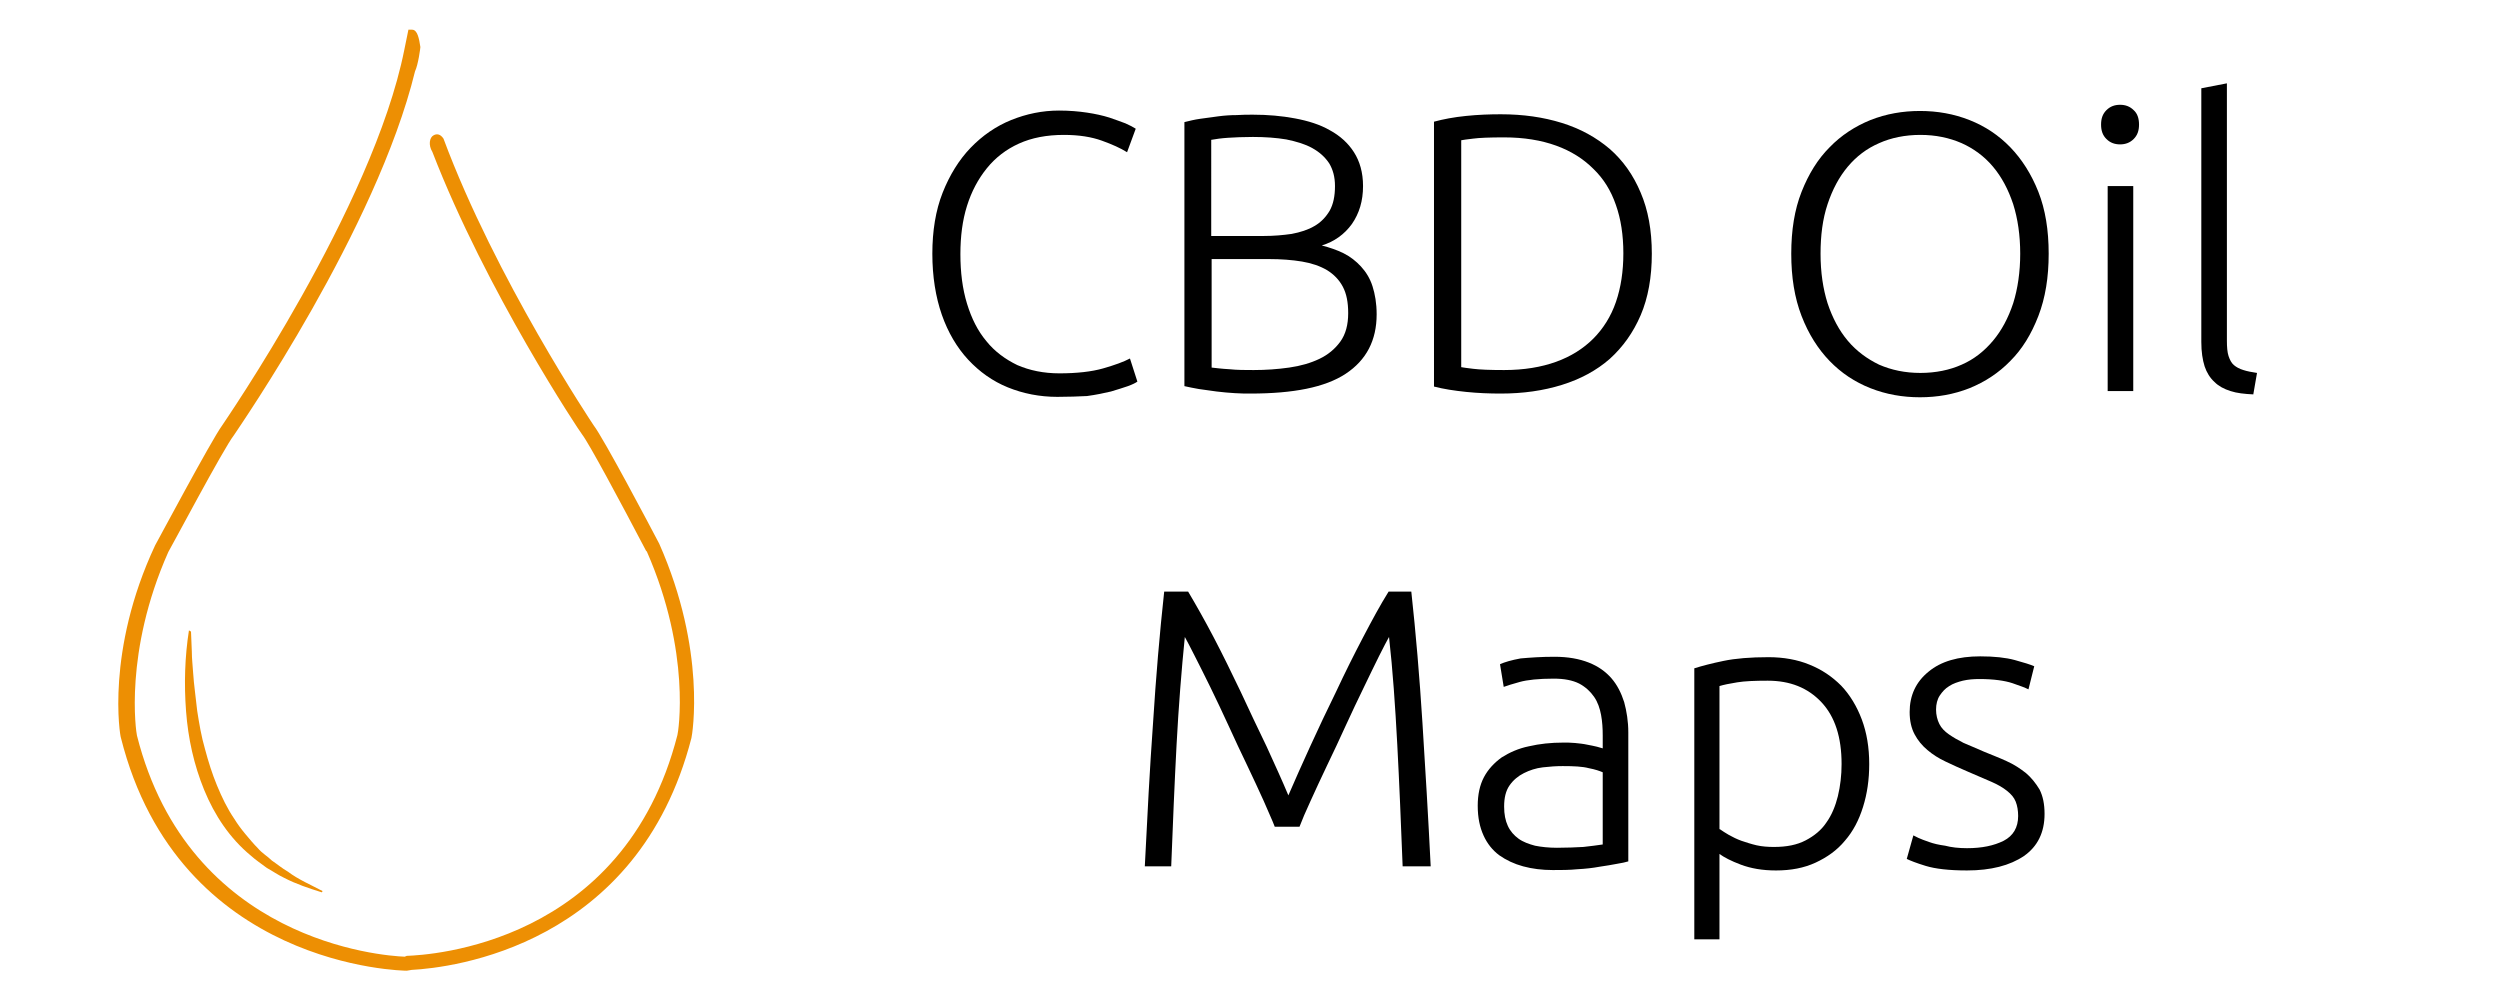 <?xml version="1.0" encoding="utf-8"?>
<!-- Generator: Adobe Illustrator 21.1.0, SVG Export Plug-In . SVG Version: 6.00 Build 0)  -->
<svg version="1.1" id="Layer_1" xmlns="http://www.w3.org/2000/svg" xmlns:xlink="http://www.w3.org/1999/xlink" x="0px" y="0px"
	 viewBox="0 0 606 239" style="enable-background:new 0 0 606 239;" xml:space="preserve">
<style type="text/css">
	.st0{fill:#ED8F03;}
	.st1{fill:#000;}
</style>
<g>
	<path class="st0" d="M29.3,178.8c14,55.8,68.6,56.5,69.3,56.5l1.2-0.2c9.6-0.5,54.8-5.7,67.8-56.2c0.2-0.8,3.7-21.1-7.8-47.1
		c-2.2-4.2-13.5-25.6-15.9-28.7c-0.2-0.3-23.8-35.6-36.4-69.5c-0.8-1.2-1.7-1.2-2.4-0.8c-1,0.5-1.3,2.4-0.3,4
		c13,33.7,35.9,68.1,36.3,68.5c1.7,2.2,9.1,16,15.5,28.2l0.2,0.2c10.8,24.6,7.6,43.9,7.4,44.5c-13,50.8-60.2,53.3-65.6,53.5
		l-0.5,0.2c-5.4-0.2-52.3-3.7-64.9-53.6c-0.2-0.8-3.2-20.2,7.6-44.5c0.2-0.2,13.5-25.3,15.9-28.3c1.3-2,34.6-50.1,43.9-88.2l0,0
		c0.8-1.7,1.3-5.7,1.3-5.9c-0.3-2-0.7-4.2-2-4.2h-0.2h-0.7l-1,4.9c-7.6,38.1-43.9,90.6-44.2,91.1c-2.5,3.4-16,28.7-16.2,29
		C25.6,157.8,29.1,178.4,29.3,178.8L29.3,178.8z"/>
	<g>
		<path class="st0" d="M46.3,153.1l0.2,4.9c0,1.7,0.2,3.2,0.3,4.9c0.2,3.2,0.7,6.4,1,9.4c0.5,3.2,1,6.2,1.9,9.3
			c0.8,3,1.7,5.9,2.9,8.8c1.2,2.9,2.5,5.6,4.2,8.1c0.8,1.3,1.7,2.5,2.7,3.7c1,1.2,2,2.4,3,3.4c1,1.2,2.4,2,3.4,3
			c1.2,0.8,2.5,1.9,3.9,2.7c2.5,1.9,5.6,3.2,8.4,4.7l-0.2,0.3c-3.2-1-6.2-2-9.1-3.5c-1.5-0.7-2.9-1.7-4.2-2.4c-1.3-1-2.7-1.9-3.9-3
			c-5.1-4.2-8.8-9.8-11.3-15.9c-2.5-6.1-3.9-12.5-4.4-19.1c-0.5-6.6-0.3-13.2,0.7-19.6L46.3,153.1z"/>
	</g>
</g>
<g>
	<path class="st1" d="M256.3,96.2c-4.3,0-8.3-0.8-12-2.3c-3.7-1.5-6.9-3.8-9.6-6.7c-2.7-2.9-4.9-6.6-6.4-10.9
		C226.8,72,226,67,226,61.5s0.8-10.5,2.5-14.8c1.7-4.3,4-8,6.8-10.9c2.8-2.9,6.1-5.2,9.8-6.7c3.7-1.5,7.6-2.3,11.6-2.3
		c2.5,0,4.8,0.2,6.8,0.5c2,0.3,3.8,0.7,5.4,1.2c1.5,0.5,2.8,1,3.9,1.4c1.1,0.5,1.9,0.9,2.5,1.3l-2.1,5.7c-1.6-1-3.6-1.9-6.1-2.8
		c-2.5-0.9-5.5-1.4-9.2-1.4c-4.2,0-7.8,0.7-10.9,2.1c-3.1,1.4-5.7,3.4-7.8,6c-2.1,2.6-3.7,5.6-4.8,9.1c-1.1,3.5-1.6,7.4-1.6,11.7
		c0,4.4,0.5,8.4,1.6,12c1.1,3.6,2.6,6.6,4.7,9.1c2,2.5,4.6,4.4,7.5,5.8c3,1.3,6.4,2,10.2,2c4.2,0,7.8-0.4,10.6-1.2
		c2.8-0.8,5-1.6,6.5-2.4l1.8,5.6c-0.4,0.3-1.2,0.7-2.3,1.1c-1.1,0.4-2.5,0.8-4.1,1.3c-1.7,0.4-3.6,0.8-5.8,1.1
		C261.5,96.1,259,96.2,256.3,96.2z"/>
	<path class="st1" d="M303.1,95.4c-1.1,0-2.4,0-3.8-0.1c-1.4-0.1-2.9-0.2-4.4-0.4c-1.5-0.2-2.9-0.4-4.3-0.6
		c-1.3-0.2-2.5-0.5-3.5-0.7v-64c1.2-0.3,2.4-0.6,3.8-0.8c1.4-0.2,2.9-0.4,4.4-0.6c1.5-0.2,3-0.3,4.4-0.3c1.4-0.1,2.8-0.1,4-0.1
		c3.6,0,7,0.3,10.2,0.9c3.2,0.6,6.1,1.5,8.5,2.9c2.4,1.3,4.4,3.1,5.8,5.3c1.4,2.2,2.2,4.9,2.2,8.2c0,3.6-0.9,6.6-2.7,9.2
		c-1.8,2.5-4.3,4.3-7.3,5.2c1.9,0.5,3.7,1.1,5.3,1.9c1.6,0.8,3,1.9,4.2,3.2s2.2,2.9,2.8,4.8s1,4.1,1,6.8c0,6.3-2.5,11.1-7.5,14.4
		S313.5,95.4,303.1,95.4z M293.7,57.2h12.7c2.4,0,4.6-0.2,6.7-0.5c2.1-0.4,4-1,5.5-1.9c1.6-0.9,2.8-2.2,3.7-3.7
		c0.9-1.6,1.3-3.6,1.3-6c0-2.2-0.5-4-1.4-5.5c-1-1.5-2.3-2.7-4.1-3.7c-1.8-1-3.9-1.6-6.3-2.1c-2.4-0.4-5.1-0.6-8.1-0.6
		c-2.4,0-4.4,0.1-6,0.2c-1.6,0.1-3,0.3-4.1,0.5V57.2z M293.7,62.8v26.3c1,0.1,2.4,0.3,4.3,0.4c1.9,0.2,3.9,0.2,5.9,0.2
		c2.9,0,5.8-0.2,8.6-0.6c2.8-0.4,5.2-1.1,7.3-2.1c2.1-1,3.8-2.4,5.1-4.2c1.3-1.8,1.9-4.1,1.9-6.9c0-2.6-0.4-4.7-1.3-6.4
		c-0.9-1.7-2.2-3-3.8-4c-1.7-1-3.7-1.7-6.1-2.1c-2.4-0.4-5.1-0.6-8-0.6H293.7z"/>
	<path class="st1" d="M400.4,61.5c0,5.7-0.9,10.7-2.7,14.9c-1.8,4.2-4.3,7.7-7.5,10.6c-3.2,2.8-7.1,4.9-11.6,6.3
		c-4.5,1.4-9.4,2.1-14.8,2.1c-2.7,0-5.5-0.1-8.4-0.4c-2.9-0.3-5.5-0.7-7.8-1.3V29.5c2.2-0.6,4.8-1.1,7.8-1.4
		c2.9-0.3,5.8-0.4,8.4-0.4c5.4,0,10.3,0.7,14.8,2.1c4.5,1.4,8.3,3.5,11.6,6.3c3.2,2.8,5.7,6.3,7.5,10.6
		C399.5,50.9,400.4,55.8,400.4,61.5z M354.2,89c0.4,0.1,1.4,0.2,2.9,0.4c1.6,0.2,4.1,0.3,7.5,0.3c4.8,0,9-0.7,12.6-2
		c3.6-1.3,6.6-3.2,9-5.6c2.4-2.4,4.3-5.4,5.5-8.9c1.2-3.5,1.8-7.4,1.8-11.8c0-4.4-0.6-8.3-1.8-11.7c-1.2-3.5-3-6.4-5.5-8.8
		c-2.4-2.4-5.4-4.3-9-5.6c-3.6-1.3-7.8-2-12.6-2c-3.5,0-6,0.1-7.5,0.3c-1.6,0.2-2.5,0.3-2.9,0.4V89z"/>
	<path class="st1" d="M496.6,61.5c0,5.7-0.8,10.7-2.5,15.1c-1.7,4.4-3.9,8-6.8,10.9c-2.8,2.9-6.2,5.1-9.9,6.6
		c-3.8,1.5-7.8,2.2-12,2.2s-8.2-0.7-12-2.2c-3.8-1.5-7.1-3.7-9.9-6.6c-2.8-2.9-5.1-6.5-6.8-10.9c-1.7-4.4-2.5-9.4-2.5-15.1
		c0-5.7,0.8-10.7,2.5-15c1.7-4.3,3.9-7.9,6.8-10.8c2.8-2.9,6.2-5.1,9.9-6.6c3.8-1.5,7.8-2.2,12-2.2s8.2,0.7,12,2.2
		c3.8,1.5,7.1,3.7,9.9,6.6c2.8,2.9,5.1,6.5,6.8,10.8C495.8,50.8,496.6,55.8,496.6,61.5z M489.7,61.5c0-4.5-0.6-8.5-1.7-12
		c-1.2-3.6-2.8-6.6-4.9-9.1s-4.7-4.4-7.6-5.7c-3-1.3-6.3-2-10-2c-3.7,0-7.1,0.7-10,2c-3,1.3-5.5,3.2-7.6,5.7s-3.7,5.5-4.9,9.1
		c-1.2,3.6-1.7,7.6-1.7,12c0,4.5,0.6,8.5,1.7,12c1.2,3.6,2.8,6.6,4.9,9.1s4.7,4.4,7.6,5.8c3,1.3,6.3,2,10,2c3.7,0,7.1-0.7,10-2
		c3-1.3,5.5-3.3,7.6-5.8s3.7-5.5,4.9-9.1C489.1,70,489.7,65.9,489.7,61.5z"/>
	<path class="st1" d="M518.5,30.2c0,1.5-0.4,2.6-1.3,3.5c-0.9,0.9-2,1.3-3.3,1.3c-1.3,0-2.4-0.4-3.3-1.3c-0.9-0.9-1.3-2-1.3-3.5
		c0-1.5,0.4-2.6,1.3-3.5c0.9-0.9,2-1.3,3.3-1.3c1.3,0,2.4,0.4,3.3,1.3C518.1,27.5,518.5,28.7,518.5,30.2z M517.1,94.8h-6.2V45.1h6.2
		V94.8z"/>
	<path class="st1" d="M546.2,95.6c-2.1-0.1-4-0.3-5.5-0.8c-1.6-0.5-2.9-1.2-3.9-2.2c-1.1-1-1.9-2.3-2.4-3.8
		c-0.5-1.6-0.8-3.5-0.8-5.9V21.4l6.2-1.2v62.4c0,1.5,0.1,2.8,0.4,3.7c0.3,0.9,0.7,1.7,1.3,2.2c0.6,0.5,1.3,0.9,2.3,1.2
		c0.9,0.3,2,0.5,3.3,0.7L546.2,95.6z"/>
	<path class="st1" d="M309,200.4c-0.6-1.6-1.6-3.7-2.7-6.3c-1.2-2.6-2.5-5.5-4-8.6c-1.5-3.1-3-6.3-4.5-9.6c-1.5-3.3-3-6.4-4.4-9.3
		c-1.4-2.9-2.7-5.4-3.8-7.6c-1.1-2.2-1.9-3.7-2.4-4.6c-0.8,8-1.5,16.7-2,26.1c-0.5,9.4-0.9,19.2-1.3,29.5h-6.4
		c0.6-12.1,1.2-23.7,2-34.8c0.7-11.1,1.6-21.7,2.7-31.8h5.8c1.9,3.2,4,6.9,6.2,11.1c2.2,4.2,4.3,8.5,6.5,13.1
		c2.1,4.5,4.2,9,6.3,13.3c2,4.4,3.8,8.3,5.3,11.9c1.5-3.5,3.3-7.5,5.3-11.9c2-4.4,4.1-8.8,6.3-13.3c2.1-4.5,4.3-8.9,6.5-13.1
		c2.2-4.2,4.2-7.9,6.2-11.1h5.5c1.1,10.1,2,20.7,2.7,31.8c0.7,11.1,1.4,22.7,2,34.8H340c-0.4-10.3-0.8-20.1-1.3-29.5
		c-0.5-9.4-1.1-18.1-2-26.1c-0.5,0.9-1.3,2.4-2.4,4.6c-1.1,2.2-2.3,4.7-3.7,7.6c-1.4,2.9-2.9,6-4.4,9.3c-1.5,3.3-3,6.5-4.5,9.6
		c-1.5,3.1-2.8,6-4,8.6c-1.2,2.6-2.1,4.7-2.7,6.3H309z"/>
	<path class="st1" d="M376.8,159.2c3.3,0,6,0.5,8.3,1.4c2.3,0.9,4.1,2.2,5.5,3.8c1.4,1.6,2.4,3.6,3.1,5.8c0.6,2.2,1,4.7,1,7.3v31.3
		c-0.6,0.2-1.6,0.4-2.8,0.6c-1.2,0.2-2.6,0.5-4.2,0.7c-1.6,0.3-3.4,0.5-5.3,0.6c-2,0.2-4,0.2-6,0.2c-2.6,0-5-0.3-7.2-0.9
		c-2.2-0.6-4.1-1.5-5.8-2.7c-1.6-1.2-2.9-2.8-3.8-4.8c-0.9-2-1.4-4.3-1.4-7.2c0-2.7,0.5-5,1.5-6.9c1-1.9,2.5-3.5,4.3-4.8
		c1.9-1.2,4.1-2.2,6.6-2.7c2.6-0.6,5.3-0.9,8.4-0.9c0.9,0,1.8,0,2.8,0.1c1,0.1,2,0.2,2.9,0.4c0.9,0.2,1.7,0.3,2.4,0.5
		c0.7,0.2,1.1,0.3,1.4,0.4v-3.1c0-1.7-0.1-3.4-0.4-5c-0.3-1.6-0.8-3.1-1.7-4.4c-0.9-1.3-2.1-2.4-3.6-3.2c-1.6-0.8-3.6-1.2-6.2-1.2
		c-3.6,0-6.4,0.3-8.2,0.8c-1.8,0.5-3.1,0.9-3.9,1.2l-0.9-5.5c1.1-0.5,2.8-1,5-1.4C370.9,159.4,373.6,159.2,376.8,159.2z
		 M377.4,205.5c2.4,0,4.6-0.1,6.4-0.2c1.8-0.2,3.4-0.4,4.7-0.6v-17.5c-0.7-0.3-1.8-0.7-3.4-1c-1.5-0.4-3.6-0.5-6.3-0.5
		c-1.5,0-3.1,0.1-4.8,0.3c-1.7,0.2-3.2,0.7-4.6,1.4c-1.4,0.7-2.6,1.7-3.5,3c-0.9,1.3-1.3,3-1.3,5.1c0,1.9,0.3,3.4,0.9,4.7
		c0.6,1.3,1.5,2.3,2.6,3.1c1.1,0.8,2.5,1.3,4,1.7C373.6,205.3,375.4,205.5,377.4,205.5z"/>
	<path class="st1" d="M416.9,227.7h-6.2v-65.7c1.9-0.6,4.2-1.2,7.1-1.8c2.9-0.6,6.5-0.9,10.9-0.9c3.6,0,7,0.6,9.9,1.8
		c3,1.2,5.5,2.9,7.7,5.1c2.1,2.2,3.8,5,5,8.2c1.2,3.2,1.8,6.8,1.8,10.8c0,3.8-0.5,7.2-1.5,10.4c-1,3.2-2.4,5.9-4.4,8.2
		c-1.9,2.3-4.3,4-7.1,5.3c-2.8,1.3-6,1.9-9.6,1.9c-3.3,0-6.1-0.5-8.5-1.4c-2.4-0.9-4.1-1.8-5.2-2.6V227.7z M416.9,201
		c0.6,0.4,1.3,0.9,2.2,1.4c0.9,0.5,1.9,1,3,1.4c1.2,0.4,2.4,0.8,3.7,1.1s2.8,0.4,4.2,0.4c3.1,0,5.6-0.5,7.7-1.6
		c2.1-1.1,3.8-2.5,5-4.3c1.3-1.8,2.2-4,2.8-6.4c0.6-2.5,0.9-5.1,0.9-7.8c0-6.5-1.6-11.5-4.9-15c-3.3-3.5-7.6-5.2-13-5.2
		c-3.1,0-5.6,0.1-7.4,0.4c-1.9,0.3-3.3,0.6-4.3,0.9V201z"/>
	<path class="st1" d="M476.8,205.6c3.6,0,6.5-0.6,8.9-1.8c2.3-1.2,3.5-3.2,3.5-6c0-1.3-0.2-2.5-0.6-3.5c-0.4-1-1.1-1.8-2.1-2.6
		c-1-0.8-2.2-1.5-3.8-2.2c-1.6-0.7-3.5-1.5-5.8-2.5c-1.9-0.8-3.6-1.6-5.3-2.4c-1.7-0.8-3.1-1.7-4.4-2.8c-1.3-1.1-2.3-2.3-3.1-3.8
		c-0.8-1.5-1.2-3.3-1.2-5.4c0-4,1.5-7.3,4.6-9.8c3-2.5,7.2-3.7,12.5-3.7c3.4,0,6.2,0.3,8.4,0.9s3.8,1.1,4.7,1.5l-1.4,5.6
		c-0.8-0.4-2.1-0.9-3.9-1.5c-1.8-0.6-4.5-1-8-1c-1.4,0-2.7,0.1-4,0.4c-1.2,0.3-2.4,0.7-3.3,1.3c-1,0.6-1.7,1.4-2.3,2.3
		c-0.6,0.9-0.9,2.1-0.9,3.4c0,1.3,0.3,2.5,0.8,3.5c0.5,1,1.3,1.8,2.3,2.5c1,0.7,2.2,1.4,3.6,2.1c1.4,0.6,3.1,1.3,4.9,2.1
		c1.9,0.8,3.8,1.5,5.5,2.3c1.8,0.8,3.3,1.8,4.7,2.9c1.3,1.1,2.4,2.5,3.3,4c0.8,1.6,1.2,3.5,1.2,5.9c0,4.5-1.7,7.9-5,10.2
		c-3.4,2.3-8,3.5-13.8,3.5c-4.4,0-7.7-0.4-10-1.1c-2.3-0.7-3.8-1.3-4.6-1.7l1.6-5.7c0.2,0.1,0.6,0.3,1.2,0.6c0.6,0.3,1.5,0.6,2.6,1
		c1.1,0.4,2.4,0.7,3.9,0.9C473,205.4,474.8,205.6,476.8,205.6z"/>
</g>
</svg>
